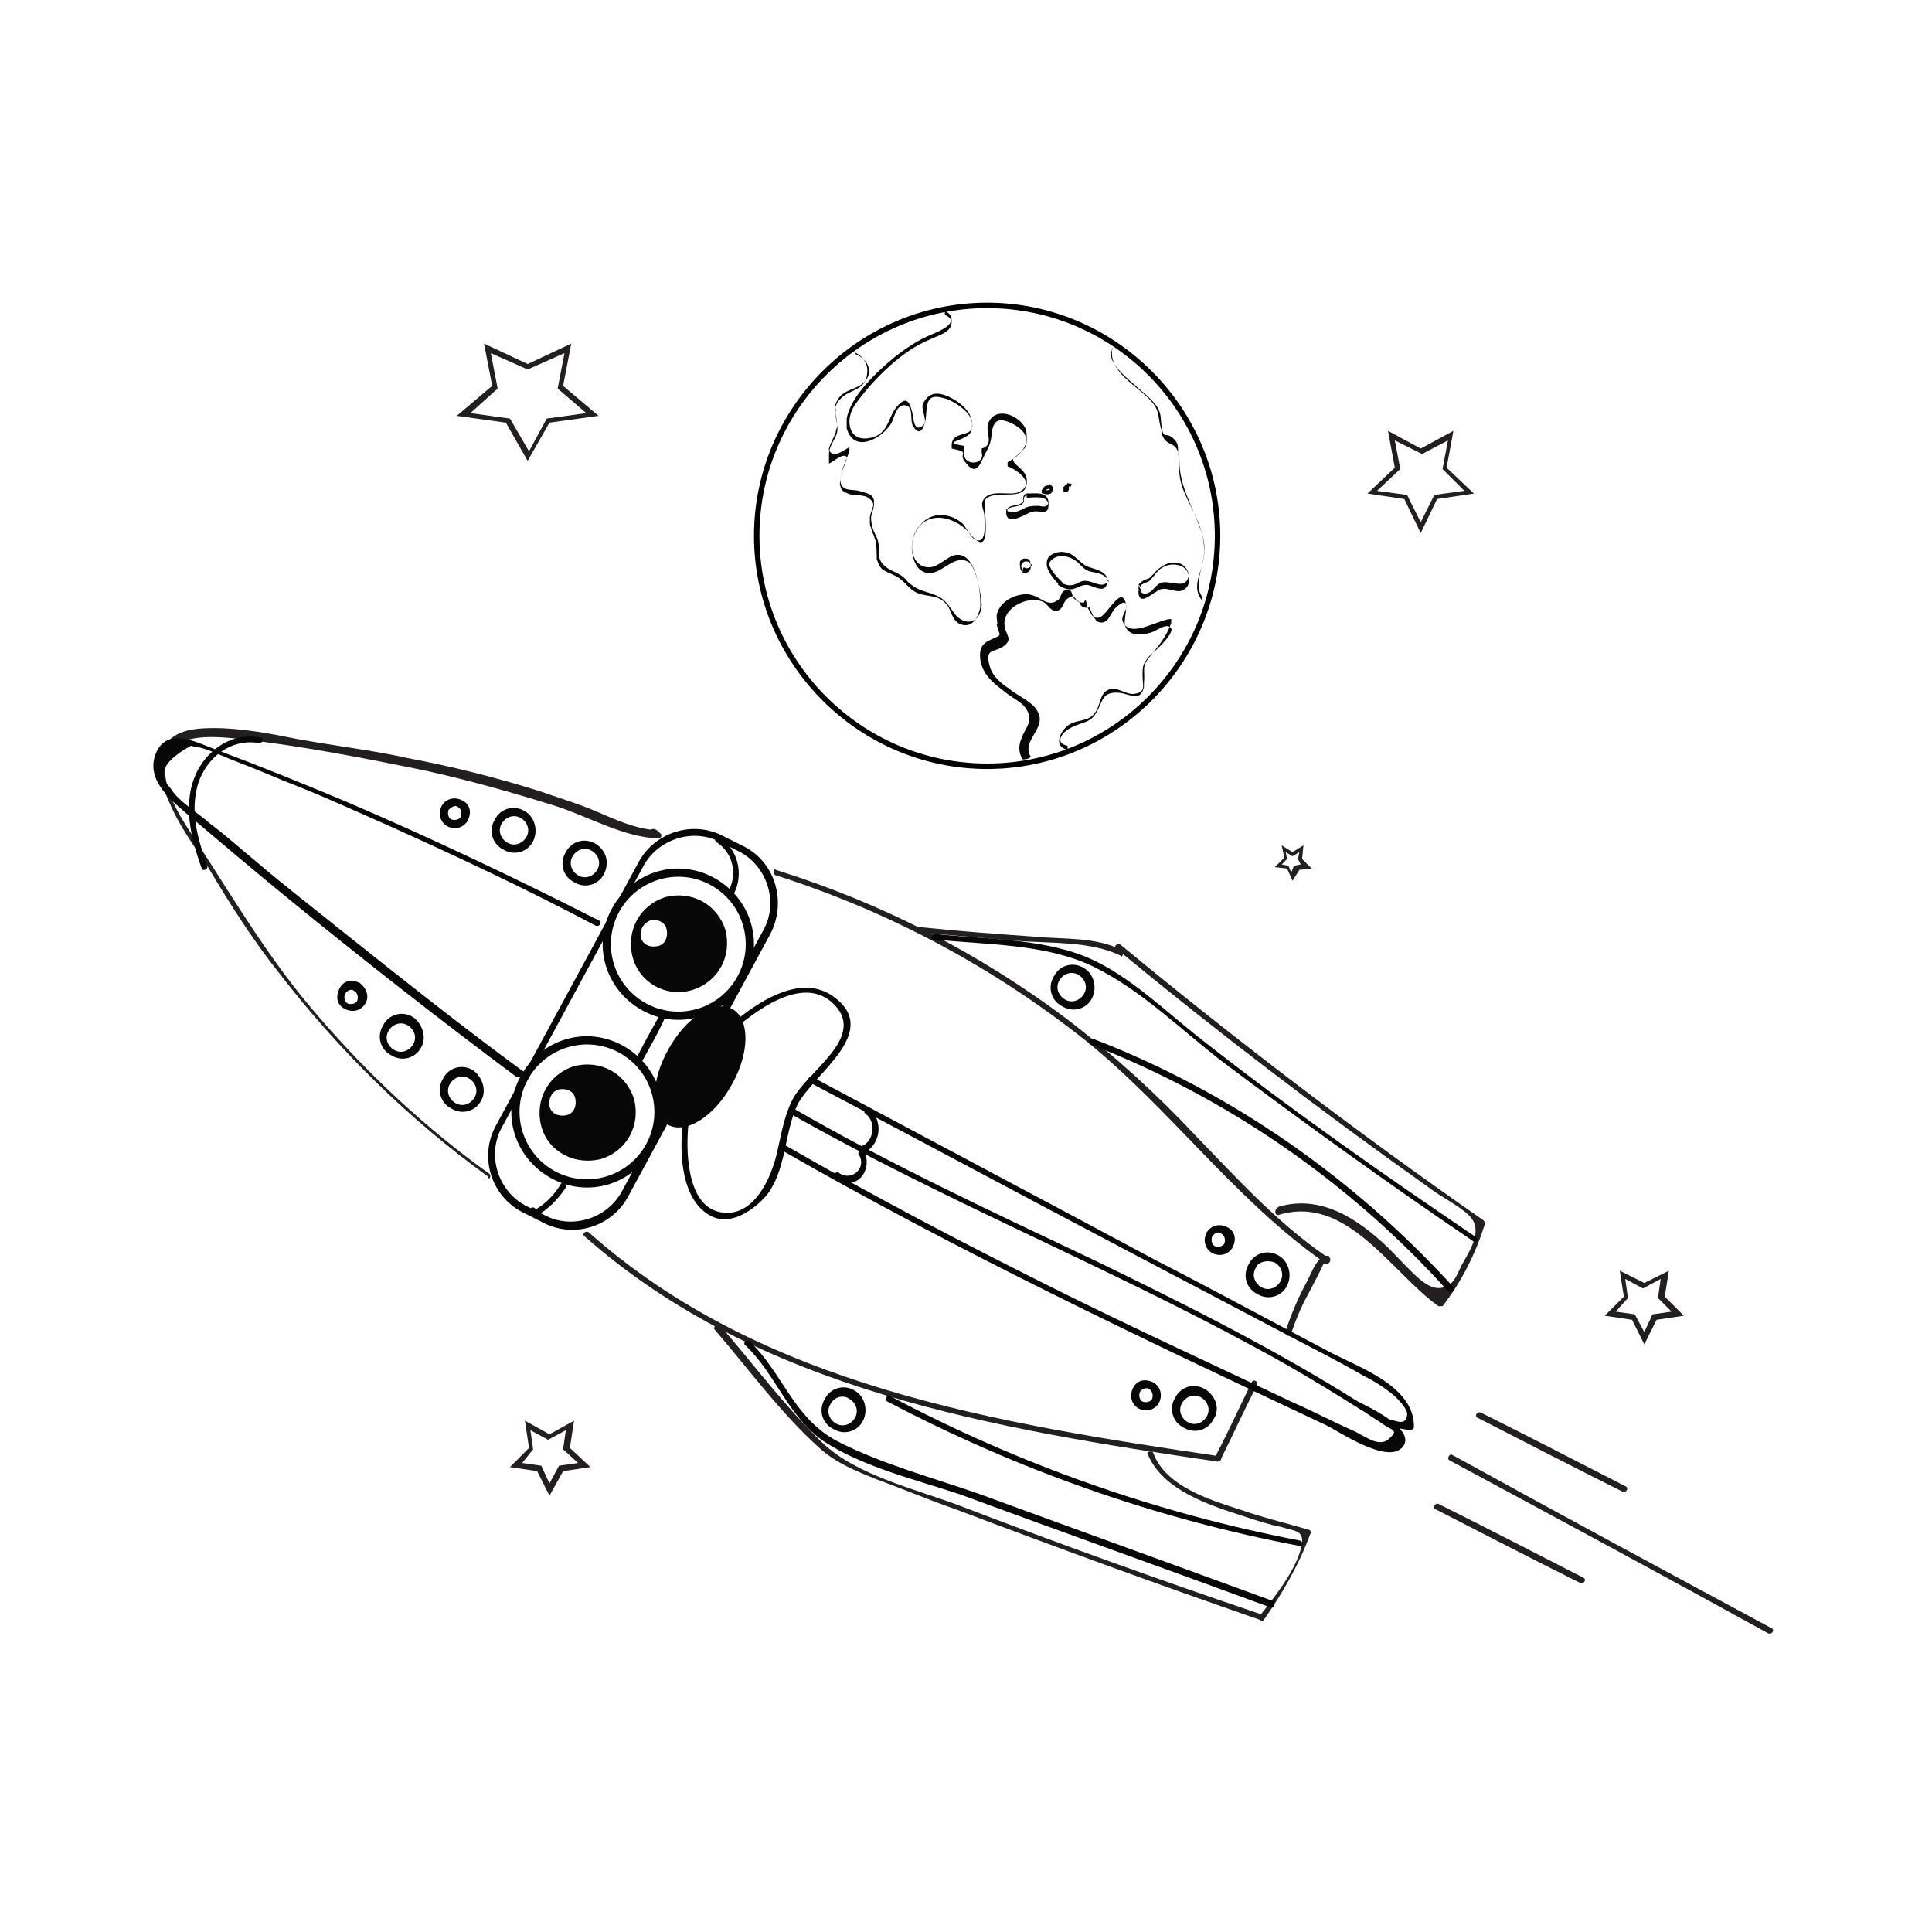 <?xml version="1.0" encoding="utf-8"?>
<!-- Generator: Adobe Illustrator 24.0.1, SVG Export Plug-In . SVG Version: 6.00 Build 0)  -->
<svg version="1.1" id="Layer_1" xmlns="http://www.w3.org/2000/svg" xmlns:xlink="http://www.w3.org/1999/xlink" x="0px" y="0px"
	 viewBox="0 0 141.7 141.7" style="enable-background:new 0 0 141.7 141.7;" xml:space="preserve">
<style type="text/css">
	.st0{fill:#231F20;}
	.st1{fill:#070707;}
</style>
<g id="Layer_1_1_">
</g>
<g id="Layer_1_2_">
</g>
<g id="Layer_1_3_">
</g>
<g id="Layer_1_4_">
</g>
<g id="Layer_1_5_">
</g>
<g id="Layer_3">
</g>
<g id="Layer_3_1_">
</g>
<g id="Layer_1_6_">
</g>
<g id="Layer_1_7_">
</g>
<g id="Layer_1_8_">
</g>
<g id="Layer_1_9_">
</g>
<g id="Layer_1_10_">
</g>
<g id="Layer_1_11_">
</g>
<g id="Layer_1_12_">
</g>
<g id="Layer_1_13_">
</g>
<g id="Layer_1_14_">
</g>
<g id="Layer_1_15_">
</g>
<g id="Layer_1_16_">
</g>
<g id="Layer_1_17_">
</g>
<g id="Layer_1_18_">
</g>
<g id="Layer_1_19_">
</g>
<g id="Layer_1_20_">
</g>
<g>
	<g>
		<g>
			<g>
				<path class="st0" d="M89.4,106.8c-16.2-2.4-33.5-5.1-46.2-16.4c-0.2-0.2-0.6,0.1-0.3,0.3C55.7,102,73,104.8,89.3,107.2
					C89.6,107.2,89.7,106.8,89.4,106.8L89.4,106.8z"/>
			</g>
		</g>
	</g>
	<g>
		<g>
			<g>
				<path class="st0" d="M35.9,86.1c-4.6-3.3-8.8-7.2-12.5-11.5c-3.5-4-6.1-8.4-9-12.9c-1-1.5-2.3-3.4-2.3-5.3
					c0-2.8,3.6-2.4,5.5-2.2c4.5,0.5,9.1,1.4,13.5,2.3c3.2,0.7,6.4,1.6,9.6,2.6c2.5,0.8,5,2.3,7.6,2.4c0.2,0,0.3-0.3,0.1-0.4
					c-0.2-0.2-0.2-0.2-0.4-0.3c-0.1,0-0.3,0-0.3,0.1c0,0-0.1,0.1-0.1,0.1c-0.1,0.3,0.3,0.5,0.4,0.2c0,0,0.1,0.1,0.1,0.1
					c0-0.1,0.1-0.3,0.1-0.4c-1.6-0.1-3.1-0.8-4.5-1.4c-1.4-0.6-2.8-1-4.2-1.5c-3.2-1-6.4-1.8-9.6-2.4c-2.7-0.6-5.4-0.9-8.1-1.4
					c-2-0.4-4.1-0.8-6.1-0.8c-1.3,0-2.9,0.1-3.6,1.3c-0.8,1.2-0.3,2.8,0.3,4.1c0.7,1.7,1.8,3.2,2.8,4.7c1.6,2.7,3.3,5.4,5.3,7.9
					c4.4,5.7,9.5,10.7,15.3,14.9C35.8,86.6,36.1,86.3,35.9,86.1L35.9,86.1z"/>
			</g>
		</g>
	</g>
	<g>
		<g>
			<g>
				<path class="st0" d="M56.9,64.2c8.2,2.6,15.9,6.7,22.7,12.1c6.2,5,10.9,11.6,17.4,16.2c0.3,0.2,0.5-0.2,0.2-0.4
					c-3.6-2.5-6.5-5.7-9.5-8.8c-2.9-3.1-6.1-6-9.5-8.6c-6.4-4.8-13.6-8.5-21.3-10.9C56.8,63.6,56.6,64.1,56.9,64.2L56.9,64.2z"/>
			</g>
		</g>
	</g>
	<g>
		<g>
			<g>
				<path class="st0" d="M89.6,106.9c0.9-1.8,1.7-3.6,2.6-5.3c0.1-0.3-0.3-0.5-0.4-0.2c-0.9,1.8-1.7,3.6-2.6,5.3
					C89,106.9,89.4,107.2,89.6,106.9L89.6,106.9z"/>
			</g>
		</g>
	</g>
	<g>
		<g>
			<g>
				<path class="st0" d="M94.7,97.8c0.3-0.9,0.7-1.9,1.2-2.8c0.1-0.2,1.4-2.6,1.3-2.7c-0.3-0.1-0.4,0.4-0.1,0.4c0,0,0,0,0.1,0
					c0.1,0,0.2,0,0.3-0.1c0.1-0.2,0.1-0.2,0-0.4c0-0.1-0.1-0.1-0.3-0.1c-0.7,0.2-1.1,1.5-1.4,2c-0.6,1.1-1.1,2.3-1.5,3.5
					C94.2,98,94.6,98.1,94.7,97.8L94.7,97.8z"/>
			</g>
		</g>
	</g>
	<g>
		<g>
			<g>
				<path class="st0" d="M52.4,97.5c2.5,2.9,4.9,6.2,7.7,8.7c1.2,1.1,2.7,1.7,4.2,2.3c1.9,0.7,3.8,1.5,5.8,2.2
					c7.4,2.8,14.8,5.5,22.3,8.1c0.3,0.1,0.4-0.4,0.1-0.4c-7.4-2.5-14.9-5.2-22.2-8c-3.2-1.2-7.5-2.2-10-4.6c-2.7-2.6-5-5.7-7.5-8.6
					C52.6,97,52.3,97.3,52.4,97.5L52.4,97.5z"/>
			</g>
		</g>
	</g>
	<g>
		<g>
			<g>
				<path class="st0" d="M92.7,118.8c1.4-2,2.6-4.1,3.4-6.3c0.1-0.1,0-0.3-0.1-0.3c-1.7-0.5-3.4-0.9-5.1-1.5
					c-2.2-0.7-5.4-1.7-6.3-4.1c-0.1-0.3-0.6-0.1-0.4,0.1c1.1,2.6,4.5,3.7,7,4.5c0.9,0.3,1.8,0.6,2.8,0.8c0.9,0.3,1.6,0.2,1.5,1.2
					c-0.3,1.8-2,3.9-3.1,5.3C92.2,118.8,92.6,119,92.7,118.8L92.7,118.8z"/>
			</g>
		</g>
	</g>
	<g>
		<g>
			<g>
				<path class="st0" d="M93.8,89.1c5-1.5,8.2,4.2,11.7,6.7c0.1,0,0.2,0,0.3,0c1.4-1.8,2.4-3.8,3.1-6c0-0.1,0-0.2-0.1-0.3
					c-9.2-6.4-18-13.1-26.6-20.2c-0.2-0.2-0.6,0.1-0.3,0.3c7.4,6.1,15,11.9,22.9,17.5c0.9,0.7,2.2,1.3,3,2.1c1,1.1,0,2.5-0.6,3.6
					c-0.2,0.4-0.5,1.2-0.9,1.4c-0.8,0.6-1.6,0.1-2.2-0.4c-0.8-0.7-1.5-1.5-2.3-2.3c-2.2-2.1-4.9-3.9-8-3
					C93.4,88.7,93.5,89.2,93.8,89.1L93.8,89.1z"/>
			</g>
		</g>
	</g>
	<g>
		<g>
			<g>
				<path class="st0" d="M82.3,69.7c-1.9-1-4.3-0.8-6.4-1c-2.8-0.2-5.6-0.4-8.4-0.7c-0.3,0-0.3,0.4,0,0.4c2.3,0.2,4.7,0.4,7,0.6
					c2.4,0.2,5.5,0,7.7,1.1C82.3,70.3,82.5,69.8,82.3,69.7L82.3,69.7z"/>
			</g>
		</g>
	</g>
	<g>
		<g>
			<g>
				<path class="st1" d="M50.4,82.7c0-0.1,0.1-0.2,0.1-0.3c-0.1,0-0.3-0.1-0.4-0.1c-0.3,2.1-0.2,6,2.3,7c1.4,0.5,2.9-0.6,3.8-1.6
					c1.5-1.9,1.3-4.6,2.3-6.7c1.2-2.3,6.3-5.4,2.5-8c-2.6-1.7-6,0.9-7.8,2.5c-0.2,0.2,0.1,0.5,0.3,0.3c1.7-1.5,5.2-4.3,7.5-2.3
					c2.8,2.5-1.9,5.1-2.9,7.2c-0.6,1.2-0.8,2.5-1.1,3.8c-0.4,1.8-1.7,4.9-4.2,4.4c-2.5-0.5-2.5-4.7-2.3-6.5c0-0.3-0.3-0.4-0.4-0.1
					c-0.1,0.1-0.1,0.3-0.1,0.4C49.9,82.9,50.4,83,50.4,82.7L50.4,82.7z"/>
			</g>
		</g>
	</g>
	<g>
		<g>
			<path class="st1" d="M54.6,71.9c-1.5,2.7-4.8,3.7-7.5,2.2c-2.7-1.5-3.7-4.8-2.2-7.5c1.5-2.7,4.8-3.7,7.5-2.2
				C55.1,65.9,56.1,69.2,54.6,71.9z M45.4,66.9c-1.3,2.4-0.4,5.4,2,6.7c2.4,1.3,5.4,0.4,6.7-2c1.3-2.4,0.4-5.4-2-6.7
				C49.7,63.6,46.7,64.5,45.4,66.9z"/>
		</g>
	</g>
	<g>
		<g>
			<path class="st1" d="M47.9,84.2c-1.5,2.7-4.8,3.7-7.5,2.2c-2.7-1.5-3.7-4.8-2.2-7.5c1.5-2.7,4.8-3.7,7.5-2.2
				C48.4,78.2,49.4,81.6,47.9,84.2z M38.7,79.2c-1.3,2.4-0.4,5.4,2,6.7c2.4,1.3,5.4,0.4,6.7-2c1.3-2.4,0.4-5.4-2-6.7
				S40,76.8,38.7,79.2z"/>
		</g>
	</g>
	<g>
		<g>
			<path class="st1" d="M53.7,74c-1.3-0.7-3.4,0.6-4.7,3c-1.3,2.3-1.3,4.8,0,5.5c1.3,0.7,3.4-0.6,4.7-3C55,77.2,55,74.7,53.7,74z"/>
		</g>
	</g>
	<g>
		<g>
			<path class="st1" d="M44.1,85c1.9-0.6,2.9-2.5,2.4-4.4c-0.6-1.9-2.5-2.9-4.4-2.4c-1.9,0.6-2.9,2.5-2.4,4.4
				C40.2,84.5,42.2,85.5,44.1,85z M41,79.9c0.5-0.1,1.1,0.1,1.2,0.7c0.1,0.5-0.1,1.1-0.7,1.2c-0.5,0.1-1.1-0.1-1.2-0.7
				C40.2,80.6,40.5,80,41,79.9z"/>
		</g>
	</g>
	<g>
		<g>
			<path class="st1" d="M56.5,68.5L46.1,87.7c-1.2,2.3-4.1,3.2-6.4,1.9l-1.4-0.7c-2.3-1.2-3.2-4.1-1.9-6.4l10.4-19.2
				c1.2-2.3,4.1-3.2,6.4-1.9l1.4,0.7C56.9,63.3,57.7,66.2,56.5,68.5z M36.8,82.7c-1.1,2-0.3,4.6,1.7,5.7l1.4,0.7
				c2,1.1,4.6,0.3,5.7-1.7L56,68.2c1.1-2,0.3-4.6-1.7-5.7l-1.4-0.7c-2-1.1-4.6-0.3-5.7,1.7L36.8,82.7z"/>
		</g>
	</g>
	<g>
		<g>
			<g>
				<path class="st1" d="M58,81.7C69.1,88,81,92.8,92.2,98.9c2.8,1.5,5.4,3.1,8.1,4.8c0.4,0.3,0.8,0.5,1.2,0.8
					c0.6,0.4,1.1,0.4,0.4,1c-0.7,0.7-1.7-0.1-2.5-0.5c-1.6-0.7-3.1-1.5-4.7-2.2c-5.9-2.8-11.8-5.5-17.6-8.4
					c-6.6-3.3-13.1-6.7-19.5-10.4c-0.3-0.1-0.5,0.3-0.2,0.4c12.9,7.4,26.4,13.8,39.8,20.1c0.9,0.4,4.6,3,5.7,1.6
					c1-1.3-2.7-3-3.3-3.3c-6.2-3.9-12.8-7.2-19.4-10.4c-7.4-3.5-14.9-7-22-11.1C58,81.2,57.8,81.6,58,81.7L58,81.7z"/>
			</g>
		</g>
	</g>
	<g>
		<g>
			<g>
				<path class="st1" d="M103.2,104.5c-0.5-0.1-0.9-0.2-1.4-0.3c0,0.1-0.1,0.3-0.1,0.4c0.6,0.1,1.1,0.2,1.7,0.3
					c0.1,0,0.3-0.1,0.3-0.2c0.1-3-4-4.4-6.1-5.5c-4.2-2.2-8.4-4.5-12.7-6.7c-8.4-4.5-16.9-9-25.3-13.5c-0.3-0.1-0.5,0.3-0.2,0.4
					c7.8,4.1,15.6,8.3,23.4,12.4c3.8,2,7.6,4,11.4,6c1.9,1,3.9,2,5.8,3.1c0.8,0.4,1.6,0.9,2.3,1.5c0.3,0.3,1,1,0.9,1.4
					c-0.1,0.8-0.8,0.4-1.3,0.3c-0.3,0-0.4,0.4-0.1,0.4c0.5,0.1,0.9,0.2,1.4,0.3C103.4,105.1,103.5,104.6,103.2,104.5L103.2,104.5z"
					/>
			</g>
		</g>
	</g>
	<g>
		<g>
			<g>
				<path class="st1" d="M93.3,117.4c-7.1-2.6-14.3-5.2-21.4-7.8c-3.4-1.2-7.2-2.2-10.5-3.9c-3.2-1.7-4-5-6.4-7.3
					c-0.2-0.2-0.6,0.1-0.3,0.3c2.2,2.1,3.1,5.2,5.7,7c2.9,1.9,6.7,2.8,10,3.9c7.6,2.8,15.2,5.5,22.8,8.3
					C93.5,118,93.6,117.5,93.3,117.4L93.3,117.4z"/>
			</g>
		</g>
	</g>
	<g>
		<g>
			<g>
				<path class="st1" d="M108.2,90.7c-6.8-4.6-13.5-9.3-20-14.4c-2.7-2.1-5.4-4.8-8.5-6.1c-3.4-1.4-7.5-1.3-11.1-1.7
					c-0.3,0-0.4,0.4-0.1,0.4c3.8,0.4,8.2,0.3,11.7,2c3.5,1.7,6.5,4.7,9.5,7c6,4.5,12.1,8.9,18.3,13.1
					C108.3,91.3,108.5,90.9,108.2,90.7L108.2,90.7z"/>
			</g>
		</g>
	</g>
	<g>
		<g>
			<path class="st1" d="M50.8,72.6c1.9-0.6,2.9-2.5,2.4-4.4c-0.6-1.9-2.5-2.9-4.4-2.4c-1.9,0.6-2.9,2.5-2.4,4.4
				C46.9,72.1,48.9,73.2,50.8,72.6z M47.7,67.5c0.5-0.1,1.1,0.1,1.2,0.7c0.1,0.5-0.1,1.1-0.7,1.2c-0.5,0.1-1.1-0.1-1.2-0.7
				C46.9,68.2,47.2,67.7,47.7,67.5z"/>
		</g>
	</g>
	<g>
		<g>
			<g>
				<path class="st1" d="M38.4,78.6c-4.5-3.3-8.9-6.8-13.3-10.3c-2.1-1.7-4.2-3.3-6.3-5.1c-1.1-0.9-2.2-1.9-3.4-2.8
					c-0.9-0.8-2.3-1.6-2.9-2.6c-1-1-0.5-2,1.5-3.1c0.1,0,0.3,0.1,0.5,0.1c0.7,0.1,1.9,0.7,2.7,1c1.3,0.5,2.5,1,3.7,1.5
					c2.6,1,5.2,2.2,7.7,3.3c5.1,2.3,10.2,4.7,15.1,7.3c0.3,0.1,0.5-0.3,0.2-0.4c-6.1-3.1-12.2-6-18.5-8.7c-3.1-1.3-6.3-2.6-9.5-3.8
					c-1.4-0.5-3.5-1.7-4.4,0.1c-0.9,1.9,0.8,3.4,2.1,4.5c2.6,2.2,5.2,4.4,7.9,6.6c5.4,4.4,10.9,8.7,16.4,12.8
					C38.4,79.1,38.7,78.7,38.4,78.6L38.4,78.6z"/>
			</g>
		</g>
	</g>
	<g>
		<g>
			<g>
				<path class="st1" d="M39.3,88.9c0.1-0.3-0.3-0.5-0.4-0.2C38.8,88.9,39.2,89.1,39.3,88.9L39.3,88.9z"/>
			</g>
		</g>
	</g>
	<g>
		<g>
			<g>
				<path class="st1" d="M39.3,89.2c0.9-0.5,1.6-1.2,2.2-2.1c0.1-0.3-0.3-0.5-0.4-0.2c-0.5,0.8-1.2,1.5-2,1.9
					C38.9,89,39.1,89.3,39.3,89.2L39.3,89.2z"/>
			</g>
		</g>
	</g>
	<g>
		<g>
			<g>
				<path class="st1" d="M47,78c0.6-1.1,1.2-2.1,1.7-3.2c0.1-0.3-0.3-0.5-0.4-0.2c-0.6,1.1-1.2,2.1-1.7,3.2C46.4,78,46.8,78.2,47,78
					L47,78z"/>
			</g>
		</g>
	</g>
	<g>
		<g>
			<g>
				<path class="st1" d="M53.8,65.6c0.8-1.5,0.3-3.3-1-4.2c-0.3-0.2-0.5,0.3-0.2,0.4c1.2,0.8,1.5,2.4,0.8,3.6
					C53.2,65.7,53.6,65.9,53.8,65.6L53.8,65.6z"/>
			</g>
		</g>
	</g>
	<g>
		<g>
			<g>
				<path class="st1" d="M61.2,86.4c0.6,0.4,1.4,0.5,1.9,0s0.6-1.3,0.3-1.9c-0.1-0.3-0.6,0-0.4,0.2c0.6,1-0.6,2-1.5,1.3
					C61.3,85.9,61,86.2,61.2,86.4L61.2,86.4z"/>
			</g>
		</g>
	</g>
	<g>
		<g>
			<g>
				<path class="st1" d="M63.2,84.6c1.3-0.4,1.7-2.3,0.6-3.2c-0.2-0.2-0.6,0.1-0.3,0.3c0.8,0.6,0.6,2.1-0.4,2.4
					C62.8,84.2,63,84.7,63.2,84.6L63.2,84.6z"/>
			</g>
		</g>
	</g>
	<g>
		<g>
			<g>
				<path class="st1" d="M95.4,113c-10.5-2-20.7-5.6-30.1-10.6c-0.3-0.1-0.5,0.3-0.2,0.4c9.5,5,19.7,8.6,30.3,10.6
					C95.5,113.5,95.6,113.1,95.4,113L95.4,113z"/>
			</g>
		</g>
	</g>
	<g>
		<g>
			<g>
				<path class="st1" d="M106.6,94.4c-7.3-8-16.3-14.3-26.4-18.2c-0.3-0.1-0.5,0.3-0.2,0.4C90,80.5,99,86.7,106.2,94.7
					C106.4,94.9,106.8,94.6,106.6,94.4L106.6,94.4z"/>
			</g>
		</g>
	</g>
	<g>
		<g>
			<g>
				<path class="st1" d="M15.2,63.5c-0.6-1.7-1.2-3.6-0.8-5.5c0.4-2.1,2.3-3.9,4.6-3.5c0.3,0,0.4-0.4,0.1-0.4
					c-1.9-0.4-3.7,0.7-4.6,2.4c-1.2,2.3-0.5,5,0.3,7.2C14.8,63.9,15.3,63.8,15.2,63.5L15.2,63.5z"/>
			</g>
		</g>
	</g>
	<g>
		<g>
			<path class="st1" d="M89,104.1c-0.4,0.8-1.4,1.1-2.2,0.6c-0.8-0.4-1.1-1.4-0.6-2.2c0.4-0.8,1.4-1.1,2.2-0.6
				C89.2,102.4,89.5,103.4,89,104.1z M86.7,102.9c-0.3,0.5-0.1,1.1,0.4,1.4c0.5,0.3,1.1,0.1,1.4-0.4c0.3-0.5,0.1-1.1-0.4-1.4
				C87.6,102.2,87,102.4,86.7,102.9z"/>
		</g>
	</g>
	<g>
		<g>
			<path class="st1" d="M94.4,94.3c-0.4,0.8-1.4,1.1-2.2,0.6c-0.8-0.4-1.1-1.4-0.6-2.2c0.4-0.8,1.4-1.1,2.2-0.6
				C94.5,92.5,94.8,93.5,94.4,94.3z M92.1,93c-0.3,0.5-0.1,1.1,0.4,1.4c0.5,0.3,1.1,0.1,1.4-0.4s0.1-1.1-0.4-1.4
				C93,92.4,92.3,92.5,92.1,93z"/>
		</g>
	</g>
	<g>
		<g>
			<path class="st1" d="M44.3,64.1c-0.4,0.8-1.4,1.1-2.2,0.6c-0.8-0.4-1.1-1.4-0.6-2.2c0.4-0.8,1.4-1.1,2.2-0.6
				C44.5,62.4,44.7,63.3,44.3,64.1z M42,62.8c-0.3,0.5-0.1,1.1,0.4,1.4c0.5,0.3,1.1,0.1,1.4-0.4c0.3-0.5,0.1-1.1-0.4-1.4
				C42.9,62.1,42.3,62.3,42,62.8z"/>
		</g>
	</g>
	<g>
		<g>
			<path class="st1" d="M35.3,80.7c-0.4,0.8-1.4,1.1-2.2,0.6c-0.8-0.4-1.1-1.4-0.6-2.2c0.4-0.8,1.4-1.1,2.2-0.6
				C35.4,79,35.7,80,35.3,80.7z M33,79.5c-0.3,0.5-0.1,1.1,0.4,1.4c0.5,0.3,1.1,0.1,1.4-0.4c0.3-0.5,0.1-1.1-0.4-1.4
				C33.9,78.8,33.3,79,33,79.5z"/>
		</g>
	</g>
	<g>
		<g>
			<path class="st1" d="M39.1,61.7c-0.4,0.8-1.4,1.1-2.2,0.6c-0.8-0.4-1.1-1.4-0.6-2.2c0.4-0.8,1.4-1.1,2.2-0.6
				C39.2,59.9,39.5,60.9,39.1,61.7z M36.8,60.4c-0.3,0.5-0.1,1.1,0.4,1.4c0.5,0.3,1.1,0.1,1.4-0.4c0.3-0.5,0.1-1.1-0.4-1.4
				C37.7,59.7,37.1,59.9,36.8,60.4z"/>
		</g>
	</g>
	<g>
		<g>
			<path class="st1" d="M30.9,76.8c-0.4,0.8-1.4,1.1-2.2,0.6c-0.8-0.4-1.1-1.4-0.6-2.2c0.4-0.8,1.4-1.1,2.2-0.6
				C31,75.1,31.3,76.1,30.9,76.8z M28.5,75.6c-0.3,0.5-0.1,1.1,0.4,1.4s1.1,0.1,1.4-0.4c0.3-0.5,0.1-1.1-0.4-1.4
				S28.8,75.1,28.5,75.6z"/>
		</g>
	</g>
	<g>
		<g>
			<path class="st1" d="M34.3,60.2c-0.3,0.5-0.9,0.7-1.5,0.4c-0.5-0.3-0.7-0.9-0.4-1.5c0.3-0.5,0.9-0.7,1.5-0.4
				C34.5,59,34.6,59.6,34.3,60.2z M32.9,59.4c-0.1,0.3,0,0.6,0.2,0.7c0.3,0.1,0.6,0,0.7-0.2c0.1-0.3,0-0.6-0.2-0.7
				C33.4,59,33.1,59.2,32.9,59.4z"/>
		</g>
	</g>
	<g>
		<g>
			<path class="st1" d="M26.8,73.6c-0.3,0.5-0.9,0.7-1.5,0.4c-0.6-0.3-0.7-0.9-0.4-1.5s0.9-0.7,1.5-0.4
				C26.9,72.5,27.1,73.1,26.8,73.6z M25.3,72.9c-0.1,0.3,0,0.6,0.2,0.7c0.3,0.1,0.6,0,0.7-0.2c0.1-0.3,0-0.6-0.2-0.7
				C25.8,72.5,25.5,72.6,25.3,72.9z"/>
		</g>
	</g>
	<g>
		<g>
			<path class="st1" d="M90.4,91.5c-0.3,0.5-0.9,0.7-1.5,0.4c-0.5-0.3-0.7-0.9-0.4-1.5c0.3-0.5,0.9-0.7,1.5-0.4S90.7,90.9,90.4,91.5
				z M88.9,90.7c-0.1,0.3,0,0.6,0.2,0.7c0.3,0.1,0.6,0,0.7-0.2c0.1-0.3,0-0.6-0.2-0.7C89.4,90.3,89.1,90.4,88.9,90.7z"/>
		</g>
	</g>
	<g>
		<g>
			<path class="st1" d="M85,102.9c-0.3,0.5-0.9,0.7-1.5,0.4c-0.5-0.3-0.7-0.9-0.4-1.5s0.9-0.7,1.5-0.4
				C85.1,101.7,85.3,102.3,85,102.9z M83.6,102.1c-0.1,0.3,0,0.6,0.2,0.7c0.3,0.1,0.6,0,0.7-0.2c0.1-0.3,0-0.6-0.2-0.7
				C84.1,101.7,83.7,101.9,83.6,102.1z"/>
		</g>
	</g>
	<g>
		<g>
			<path class="st1" d="M80.1,73.2c-0.4,0.8-1.4,1.1-2.2,0.6c-0.8-0.4-1.1-1.4-0.6-2.2c0.4-0.8,1.4-1.1,2.2-0.6
				C80.2,71.4,80.5,72.4,80.1,73.2z M77.7,71.9c-0.3,0.5-0.1,1.1,0.4,1.4c0.5,0.3,1.1,0.1,1.4-0.4c0.3-0.5,0.1-1.1-0.4-1.4
				C78.6,71.2,78,71.4,77.7,71.9z"/>
		</g>
	</g>
	<g>
		<g>
			<path class="st1" d="M63.3,104.2c-0.4,0.8-1.4,1.1-2.2,0.6c-0.8-0.4-1.1-1.4-0.6-2.2c0.4-0.8,1.4-1.1,2.2-0.6
				C63.4,102.4,63.7,103.4,63.3,104.2z M60.9,103c-0.3,0.5-0.1,1.1,0.4,1.4c0.5,0.3,1.1,0.1,1.4-0.4c0.3-0.5,0.1-1.1-0.4-1.4
				C61.9,102.3,61.2,102.4,60.9,103z"/>
		</g>
	</g>
</g>
<g>
	<path d="M72.4,56.4c-9.4,0-17.1-7.7-17.1-17.1c0-9.4,7.7-17.1,17.1-17.1s17.1,7.7,17.1,17.1C89.5,48.7,81.8,56.4,72.4,56.4z
		 M72.4,22.6c-9.2,0-16.7,7.5-16.7,16.7c0,9.2,7.5,16.7,16.7,16.7c9.2,0,16.7-7.5,16.7-16.7C89.1,30.1,81.6,22.6,72.4,22.6z"/>
</g>
<g>
	<g>
		<g>
			<path class="st1" d="M62.8,26c0.7,0.3,1.3,1.1,0.7,1.9c-0.5,0.7-1.7,0.6-2.1,1.5c-0.2,0.3-0.1,0.4-0.1,0.7
				c-0.1,0.5,0.2,1,0.1,1.6c-0.1,0.5-0.6,1-0.6,1.6c0,0.3,0,0.4,0,0.7l0,0c0.3-0.1,1-0.8,1.3-0.5c0.1,0.1-0.4,1.1-0.4,1.3
				c0.1-0.7-0.1,0.5-0.1,0.7c0.1,0.4,0.1,0.5,0.6,0.7c0.4,0.2,1.2,0,1.6,0.4c0.5,0.4,0.1,0.7,0,1.3c0,0.1,0,0.4,0,0.5
				c0.1,0.7-0.1-0.4,0.2,0.7c0.1,0.1,0.1,0.3,0.2,0.5c0.1,0.4,0.1,0.9,0.1,1.3c0,0,0,0.1,0,0.1c0.3,0.9,0.5,0.8,1.3,1.2
				c0.7,0.3,1,1,1.7,1.3c0.8,0.3,1.5,0.1,2.1,0.8c0.4,0.4,0.4,1.3,1.1,1.5c0.9,0.3,1.3-0.7,1.4-1.3c0-0.1,0-0.2,0-0.3
				c0-1.1-0.4-3.7-1.8-3.5c-0.7,0.1-1.3,1-2.1,0.9c-1-0.1-1.3-1.3-1-2.2c0.7-2.1,3-1.6,4.1-0.3c1.9,2.3,0.9-2.1,1.2-2.5
				c0.8-0.8,3.2,0.4,3-1.5c-0.1-0.7-1-1-1-1.4c0-0.1,0.8-0.7,0.9-0.9c0.1-0.3,0.1-0.3,0.1-0.7c0-0.3,0-0.4-0.1-0.7
				c-0.5-1-2.2-1.6-2.7-0.4c-0.3,0.7,0.5,1.6-0.5,1.9c0,0,0,0.3,0,0.3c0.3,0.9-1.5,1.1-1.3-0.2c0,0,0-0.3,0-0.3
				c-1.8-0.3,0.1-0.3,0.5-1c0.1-0.2,0.1-0.4,0.1-0.7c-0.1-0.9-0.9-1.5-1.7-1.9c-0.9-0.4-1.5-0.3-1.9,0.5c-0.2,0.4,0.4,1.3,0,1.6
				c-0.7,0.6-0.7-0.6-0.8-1c-0.2-0.7-0.4-1.2-1.1-0.4c-0.7,0.8-0.6,2-1.9,2.3c-1.6,0.4-2-1.2-1.2-2.4c0.7-1,1.6-2,2.6-2.9
				c0.9-0.8,1.9-1.5,2.9-1.9c0.6-0.3,1.6-0.5,1.6-1.3c0-0.4-0.1-0.6-0.5-0.8c0,0,0,0.3,0,0.3c1.2,0.5-0.4,1.2-0.9,1.4
				c-1,0.4-1.9,1-2.8,1.7c-1.2,1-3.2,2.8-3.5,4.5c0,0.2,0,0.5,0,0.7c0.5,1.9,2.6,0.8,3.3-0.4c0.2-0.4,0.4-1.6,1.2-1.2
				c0.4,0.3,0.1,1.1,0.4,1.5c0.5,0.8,0.8,0,0.9-0.6c0.1-1,0-1.9,1.3-1.5c0.6,0.1,1.8,0.9,2,1.5c0.6,1.6-1.3,0.7-1.4,1.9
				c0,0,0,0.3,0,0.3c1.5,0.3,0.4,0.3,1,1c0.8,1.1,1.1,0.1,1.4-0.5c0.3-0.6,0.4-0.7,0.5-1.3c0.1-1.2,0.4-1.6,1.6-1
				c1.7,0.9,0.9,2.1-0.4,2.8c0,0,0,0.3,0,0.3c0.8,0.3,2.1,1.3,0.8,1.9c-0.7,0.3-2.1-0.3-2.6,0.6c-0.2,0.4,0.1,0.7,0.1,1.2
				c0,0.4,0.2,2-0.6,1.7c-0.4-0.1-0.7-0.9-1-1.2c-0.9-0.8-2.3-0.9-3.1,0.1c-0.5,0.5-0.7,1.3-0.6,2c0.1,0.6,0.3,1.3,1,1.5
				c1.1,0.3,2-1.4,3.1-0.8c0.6,0.3,1,2.6,1,3.2c-0.1,1.3-1.2,1.6-2,0.6c-0.7-1-0.8-1.2-2.1-1.6c-0.7-0.2-0.9-0.4-1.3-0.7
				C66.1,42,65.5,42,65,41.6c-0.8-0.6-0.4-1.1-0.6-1.9c-0.1-0.4-0.3-0.6-0.4-1c-0.3-1.1,0.1-1,0.1-1.8c0-0.1,0-0.1,0-0.2
				C64,36.2,63.6,36.2,63,36c-0.4-0.1-0.9,0-1.2-0.3c-0.5-0.5,0.3-2,0.5-2.6c0,0,0-0.3,0-0.3c-0.4,0.2-1.2,0.9-1.5,0.2
				c-0.1-0.1,0.5-1.2,0.5-1.3c0-0.2,0.1-0.3,0.1-0.5c0-0.7-0.4-1.3,0.2-1.9c0.7-0.8,1.9-0.6,2-1.9c0.1-0.7-0.3-1.3-1-1.6
				C62.8,25.7,62.7,26,62.8,26L62.8,26z"/>
		</g>
	</g>
</g>
<g>
	<g>
		<g>
			<path class="st1" d="M69.1,39.8C69.1,39.8,69.1,39.8,69.1,39.8C69,39.8,69,39.8,69.1,39.8L69.1,39.8z"/>
		</g>
	</g>
</g>
<g>
	<g>
		<g>
			<path class="st1" d="M75.6,55.5c-0.7-1.1,1-2,0.6-3.1c-0.3-0.9-1.5-1.3-2.2-1.9c-0.6-0.4-1.2-0.9-1.4-1.6c-0.4-1.4,0.3-1,1-1.5
				c0.7-0.5,0.2-0.8,0.1-1.4c-0.3-1.3,1.5-2.3,2.7-1.9c0.4,0.1,0.6,0.7,1,0.7c0.6,0,0.5-0.6,0.9-0.9c0.6-0.4,0.4,0,0.8,0.2
				c0.1,0.1,0.1,0.3,0.3,0.4c0.1,0.1,0.6,0.1,0.5,0c0,0,0.3,0.9,0.6,1.1c0.8,0.3,0.9-0.6,1.3-1c1.3-1.2,0.6,0.6,0.7,1.2
				c0.2,0.9,1.2,0.8,1.9,0.6c0.4-0.1,1.2-0.8,1.5-0.3c0.2,0.4-1.2,1.7-1.5,1.9c-0.6,0.7-0.6,0.8-0.6,1.6c0,0.7,0.3,1.2-0.7,1.3
				c-0.7,0-1.3-0.7-2-0.2c-0.5,0.4-0.4,1.2-0.9,1.7c-0.4,0.5-1.2,0.4-1.7,0.7c-0.6,0.3-1.4,1.6-0.2,1.9c0,0,0-0.3,0-0.3
				c-1-0.2-0.4-1,0.2-1.3c0.9-0.5,1.5-0.3,2-1.3c0.4-0.8,0.4-1.3,1.4-1.3c0.9,0,1.7,0.8,2-0.4c0-0.1,0-0.2,0-0.3
				c0.1-0.9-0.2-1.2,0.4-1.9c0.7-0.9,1.2-1.4,1.6-2.5c0,0,0-0.3,0-0.3c-0.9,0-2.9,1.4-3.5,0.3c-0.3-0.5,0.3-0.9,0.2-1.3
				c-0.3-1.7-1.4,0.8-2,0.9c-0.6,0.1-0.6-0.5-0.9-0.8c0-0.5-0.1-0.6-0.2-0.3c-0.2,0-0.4,0-0.6-0.2c-0.4-0.2-0.1-0.9-0.8-0.7
				c-0.3,0.1-0.3,0.6-0.5,0.7c-0.9,0.7-1.4-0.6-2.6-0.4c-0.8,0.1-1.7,0.6-1.9,1.5c0,0.1,0,0.1,0,0.2c0,0.1,0.1,0.6,0,0.5
				c0.2,0.9,0.5,0.7-0.4,1.1c-0.7,0.3-0.9,0.7-0.8,1.5c0.2,1.2,1.1,1.8,2,2.5c0.4,0.3,1,0.6,1.3,1c0.7,1,0,1.4-0.3,2.3
				c-0.2,0.5-0.2,1,0.1,1.5C75.5,55.7,75.6,55.5,75.6,55.5L75.6,55.5z"/>
		</g>
	</g>
</g>
<g>
	<g>
		<g>
			<path class="st1" d="M81.6,25.5c-0.4,1.8,1.9,2.8,2.9,4c0.6,0.7,0.4,1.2,0.7,2.1c0,0,0,0.1,0,0.2c0.4,1.2,1.2,0.3,1.3,2
				c0,1.8,0.9,3.2,1.5,4.9c0.5,1.2,0.4,2.1,0,3.3c-0.1,0.3-0.2,0.7-0.2,1c0,0.4,0.1,0.7,0.4,1.1c0,0,0-0.2,0-0.3
				c-0.8-1,0.3-2.5,0.1-3.8c-0.1-1.6-1.1-2.9-1.6-4.3c-0.3-0.9-0.2-1.7-0.3-2.6c0-0.4,0-0.6-0.3-0.9c-0.6-0.6-0.7,0.1-0.9-0.8
				c0,0,0-0.1,0-0.1c-0.1-0.6,0-0.9-0.3-1.4c-0.6-1.1-3.7-2.8-3.4-4.1C81.6,25.7,81.5,25.6,81.6,25.5L81.6,25.5z"/>
		</g>
	</g>
</g>
<g>
	<g>
		<g>
			<path class="st1" d="M83.6,43.1c-0.1,0.1-0.1,0.2-0.1,0.4c0.1,0.9,0.9,0.1,1.3-0.1c0.7-0.6,1.5,0.3,2.1-0.2
				c0.3-0.2,0.3-0.5,0.3-0.8c0-0.4-0.1-0.7-0.5-1c-0.8-0.4-1.6,0.1-2.1,0.7c-0.1,0.1-0.2,0.2-0.3,0.3c-0.2,0.1-0.4,0.1-0.6,0.3
				c-0.1,0.1-0.2,0.1-0.2,0.3c0,0.2,0,0.4,0.2,0.5c0,0,0-0.3,0-0.3c-0.1,0-0.1-0.1-0.2-0.3C83.6,42.9,83.6,43,83.6,43.1
				c0.1-0.4,0.6-0.3,0.8-0.6c0.3-0.3,0.5-0.7,0.9-0.9c0.7-0.4,1.9-0.2,1.9,0.8c0-0.1,0-0.2,0-0.3c-0.1,1.1-1,0.6-1.8,0.6
				c-0.4,0-0.6,0.3-0.9,0.6C84.2,43.6,83.6,43.7,83.6,43.1c0,0.1,0,0.2,0,0.3c0,0,0-0.1,0.1-0.1C83.6,43.3,83.5,43.2,83.6,43.1
				L83.6,43.1z"/>
		</g>
	</g>
</g>
<g>
	<g>
		<g>
			<path class="st1" d="M77.9,42.7c-0.4-0.4-1-1-1-1.6c0,0.1,0,0.2,0,0.3c0.4-0.9,1.6-0.7,2.2-0.1c0.5,0.5,0.6,0.6,1.3,0.7
				c0.4,0.1,0.9,0.3,0.9,0.8c0-0.1,0-0.2,0-0.3c-0.3,0.8-1.1,0.1-1.7,0.1c-0.4,0-0.5,0.2-0.9,0.3c-0.4,0.1-0.8-0.1-1.1-0.3
				c0,0,0,0.3,0,0.3c0.3,0.2,0.7,0.4,1.1,0.3c0.4-0.1,0.6-0.3,1-0.3s1.3,0.7,1.5-0.1c0.2-0.8-0.7-1-1.3-1.2c-0.7-0.2-1-1-1.8-1.1
				c-0.4-0.1-1.2,0.1-1.3,0.6c-0.2,0.7,0.6,1.5,1,1.9C77.9,43,78,42.8,77.9,42.7L77.9,42.7z"/>
		</g>
	</g>
</g>
<g>
	<g>
		<g>
			<path class="st1" d="M75,42c0.3,0.1,0.6-0.1,0.6-0.4c0-0.2,0-0.5-0.2-0.6c-0.3-0.1-0.6,0-0.6,0.3C74.8,41.5,74.8,41.8,75,42
				c-0.1,0,0-0.3,0-0.3c0,0-0.1-0.1-0.1-0.1c0,0,0-0.1,0-0.1c0,0,0,0,0,0c0,0.1,0,0.1,0,0c0,0,0-0.1,0.1-0.2c0,0,0.1-0.1,0.1-0.1
				c0.3-0.1,0.6,0.1,0.6,0.4c0-0.1,0-0.2,0-0.3c0,0.3-0.4,0.5-0.6,0.3C75,41.7,75,41.9,75,42L75,42z"/>
		</g>
	</g>
</g>
<g>
	<g>
		<g>
			<path class="st1" d="M75.6,36.2c-0.6-0.1-0.6,0.3-0.5,0.7c0-0.1,0-0.2,0-0.3c-0.1,0.7-1.3,0.2-1.3,1c0,0.9,1.1,0.3,1.5,0.1
				c0.2-0.1,0.4-0.2,0.7-0.2c0.2,0,0.5,0.1,0.7,0c0.2-0.1,0.2-0.3,0.2-0.6c0-0.9-1-0.7-1.6-0.7c0,0,0,0.3,0,0.3
				c0.6,0,1.5-0.2,1.6,0.5c0-0.1,0-0.2,0-0.3c0,0.5-0.3,0.5-0.7,0.4c-0.3,0-0.6,0-0.9,0.1c-0.4,0.2-1.3,0.7-1.5,0.1
				c0,0.1,0,0.2,0,0.3c0.1-0.7,1.2-0.2,1.3-0.9c0-0.1,0-0.3,0-0.5c0,0.1,0,0.2,0,0.3c0.1-0.2,0.3-0.2,0.5-0.2
				C75.6,36.5,75.6,36.2,75.6,36.2L75.6,36.2z"/>
		</g>
	</g>
</g>
<g>
	<g>
		<g>
			<path class="st1" d="M76.9,35.6c-0.2,0-0.4,0.1-0.4,0.3c0,0,0,0.3,0,0.3c0.3,0.1,0.7,0.1,0.7-0.3c0-0.1,0-0.1,0-0.2
				C77,35.5,76.9,35.4,76.9,35.6c-0.1,0,0,0.2-0.1,0.3c0.1-0.1,0.3,0,0.3,0.1c0-0.1,0-0.2,0-0.3c0,0.3-0.4,0.3-0.7,0.2
				c0,0.1,0,0.2,0,0.3c0.1-0.1,0.3-0.3,0.4-0.3C76.9,35.8,76.9,35.6,76.9,35.6L76.9,35.6z"/>
		</g>
	</g>
</g>
<g>
	<g>
		<g>
			<path class="st1" d="M78.6,35.5c-0.2-0.1-0.5,0-0.6,0.3c0,0,0,0.3,0,0.3c0.2,0,0.4,0,0.4-0.3c0-0.1,0-0.4-0.1-0.4
				c0,0,0,0.3,0,0.3c0.1,0,0.1,0.1,0.1,0.1c0-0.1,0-0.2,0-0.3c0,0.2-0.3,0.2-0.4,0.2c0,0.1,0,0.2,0,0.3c0-0.3,0.3-0.4,0.6-0.3
				C78.5,35.7,78.6,35.5,78.6,35.5L78.6,35.5z"/>
		</g>
	</g>
</g>
<g>
	<g>
		<g>
			<path class="st0" d="M106.3,107.1c7.8,4.2,15.6,8.4,23.4,12.7c0.3,0.1,0.5-0.3,0.2-0.4c-7.8-4.2-15.6-8.4-23.4-12.7
				C106.3,106.6,106.1,107,106.3,107.1L106.3,107.1z"/>
		</g>
	</g>
</g>
<g>
	<g>
		<g>
			<path class="st0" d="M105.3,110.7c3.5,1.8,7,3.6,10.6,5.4c0.3,0.1,0.5-0.3,0.2-0.4c-3.5-1.8-7-3.6-10.6-5.4
				C105.3,110.2,105,110.6,105.3,110.7L105.3,110.7z"/>
		</g>
	</g>
</g>
<g>
	<g>
		<g>
			<path class="st0" d="M108.4,104c3.5,1.8,7,3.6,10.6,5.4c0.3,0.1,0.5-0.3,0.2-0.4c-3.5-1.8-7-3.6-10.6-5.4
				C108.3,103.5,108.1,103.9,108.4,104L108.4,104z"/>
		</g>
	</g>
</g>
<g>
	<path class="st0" d="M40.3,109.7l-0.9-1.8l-2-0.3l1.4-1.4l-0.3-2l1.8,1l1.8-1l-0.3,2l1.5,1.4l-2,0.3L40.3,109.7z M38.3,107.3
		l1.4,0.2l0.6,1.3l0.7-1.3l1.4-0.2l-1.1-1l0.2-1.4l-1.3,0.7l-1.3-0.7l0.2,1.4L38.3,107.3z"/>
</g>
<g>
	<path class="st0" d="M38.7,33.8L37.1,31l-3.6-0.5l2.6-2.2l-0.6-3.1l3.2,1.5l3.2-1.5l-0.6,3.1l2.6,2.2L40.3,31L38.7,33.8z
		 M34.5,30.3l2.9,0.4l1.4,2.4l1.3-2.4l2.9-0.4l-2.1-1.8l0.5-2.6l-2.7,1.2l-2.7-1.2l0.5,2.6L34.5,30.3z"/>
</g>
<g>
	<path class="st0" d="M94.8,64.6l-0.4-0.9l-0.9-0.1l0.7-0.7L94,62l0.8,0.5l0.8-0.5l-0.1,1l0.7,0.7l-0.9,0.1L94.8,64.6z M94,63.4
		l0.5,0.1l0.2,0.5l0.2-0.5l0.5-0.1L95.2,63l0.1-0.5l-0.5,0.3l-0.5-0.3l0.1,0.5L94,63.4z"/>
</g>
<g>
	<path class="st0" d="M104.2,39.1l-1.2-2.5l-2.7-0.4l2-1.9l-0.5-2.7l2.4,1.3l2.4-1.3l-0.5,2.7l2,1.9l-2.7,0.4L104.2,39.1z M101,36
		l2.2,0.3l1,2l1-2l2.2-0.3l-1.6-1.6l0.4-2.1l-1.9,1l-2-1l0.4,2.1L101,36z"/>
</g>
<g>
	<path class="st0" d="M120.6,98.6l-0.9-1.8l-2-0.3l1.4-1.4l-0.3-1.9l1.8,0.9l1.8-0.9l-0.3,1.9l1.4,1.4l-2,0.3L120.6,98.6z
		 M118.5,96.2l1.4,0.2l0.7,1.3l0.6-1.3l1.4-0.2l-1-1l0.2-1.4l-1.3,0.7l-1.3-0.7l0.2,1.4L118.5,96.2z"/>
</g>
</svg>
